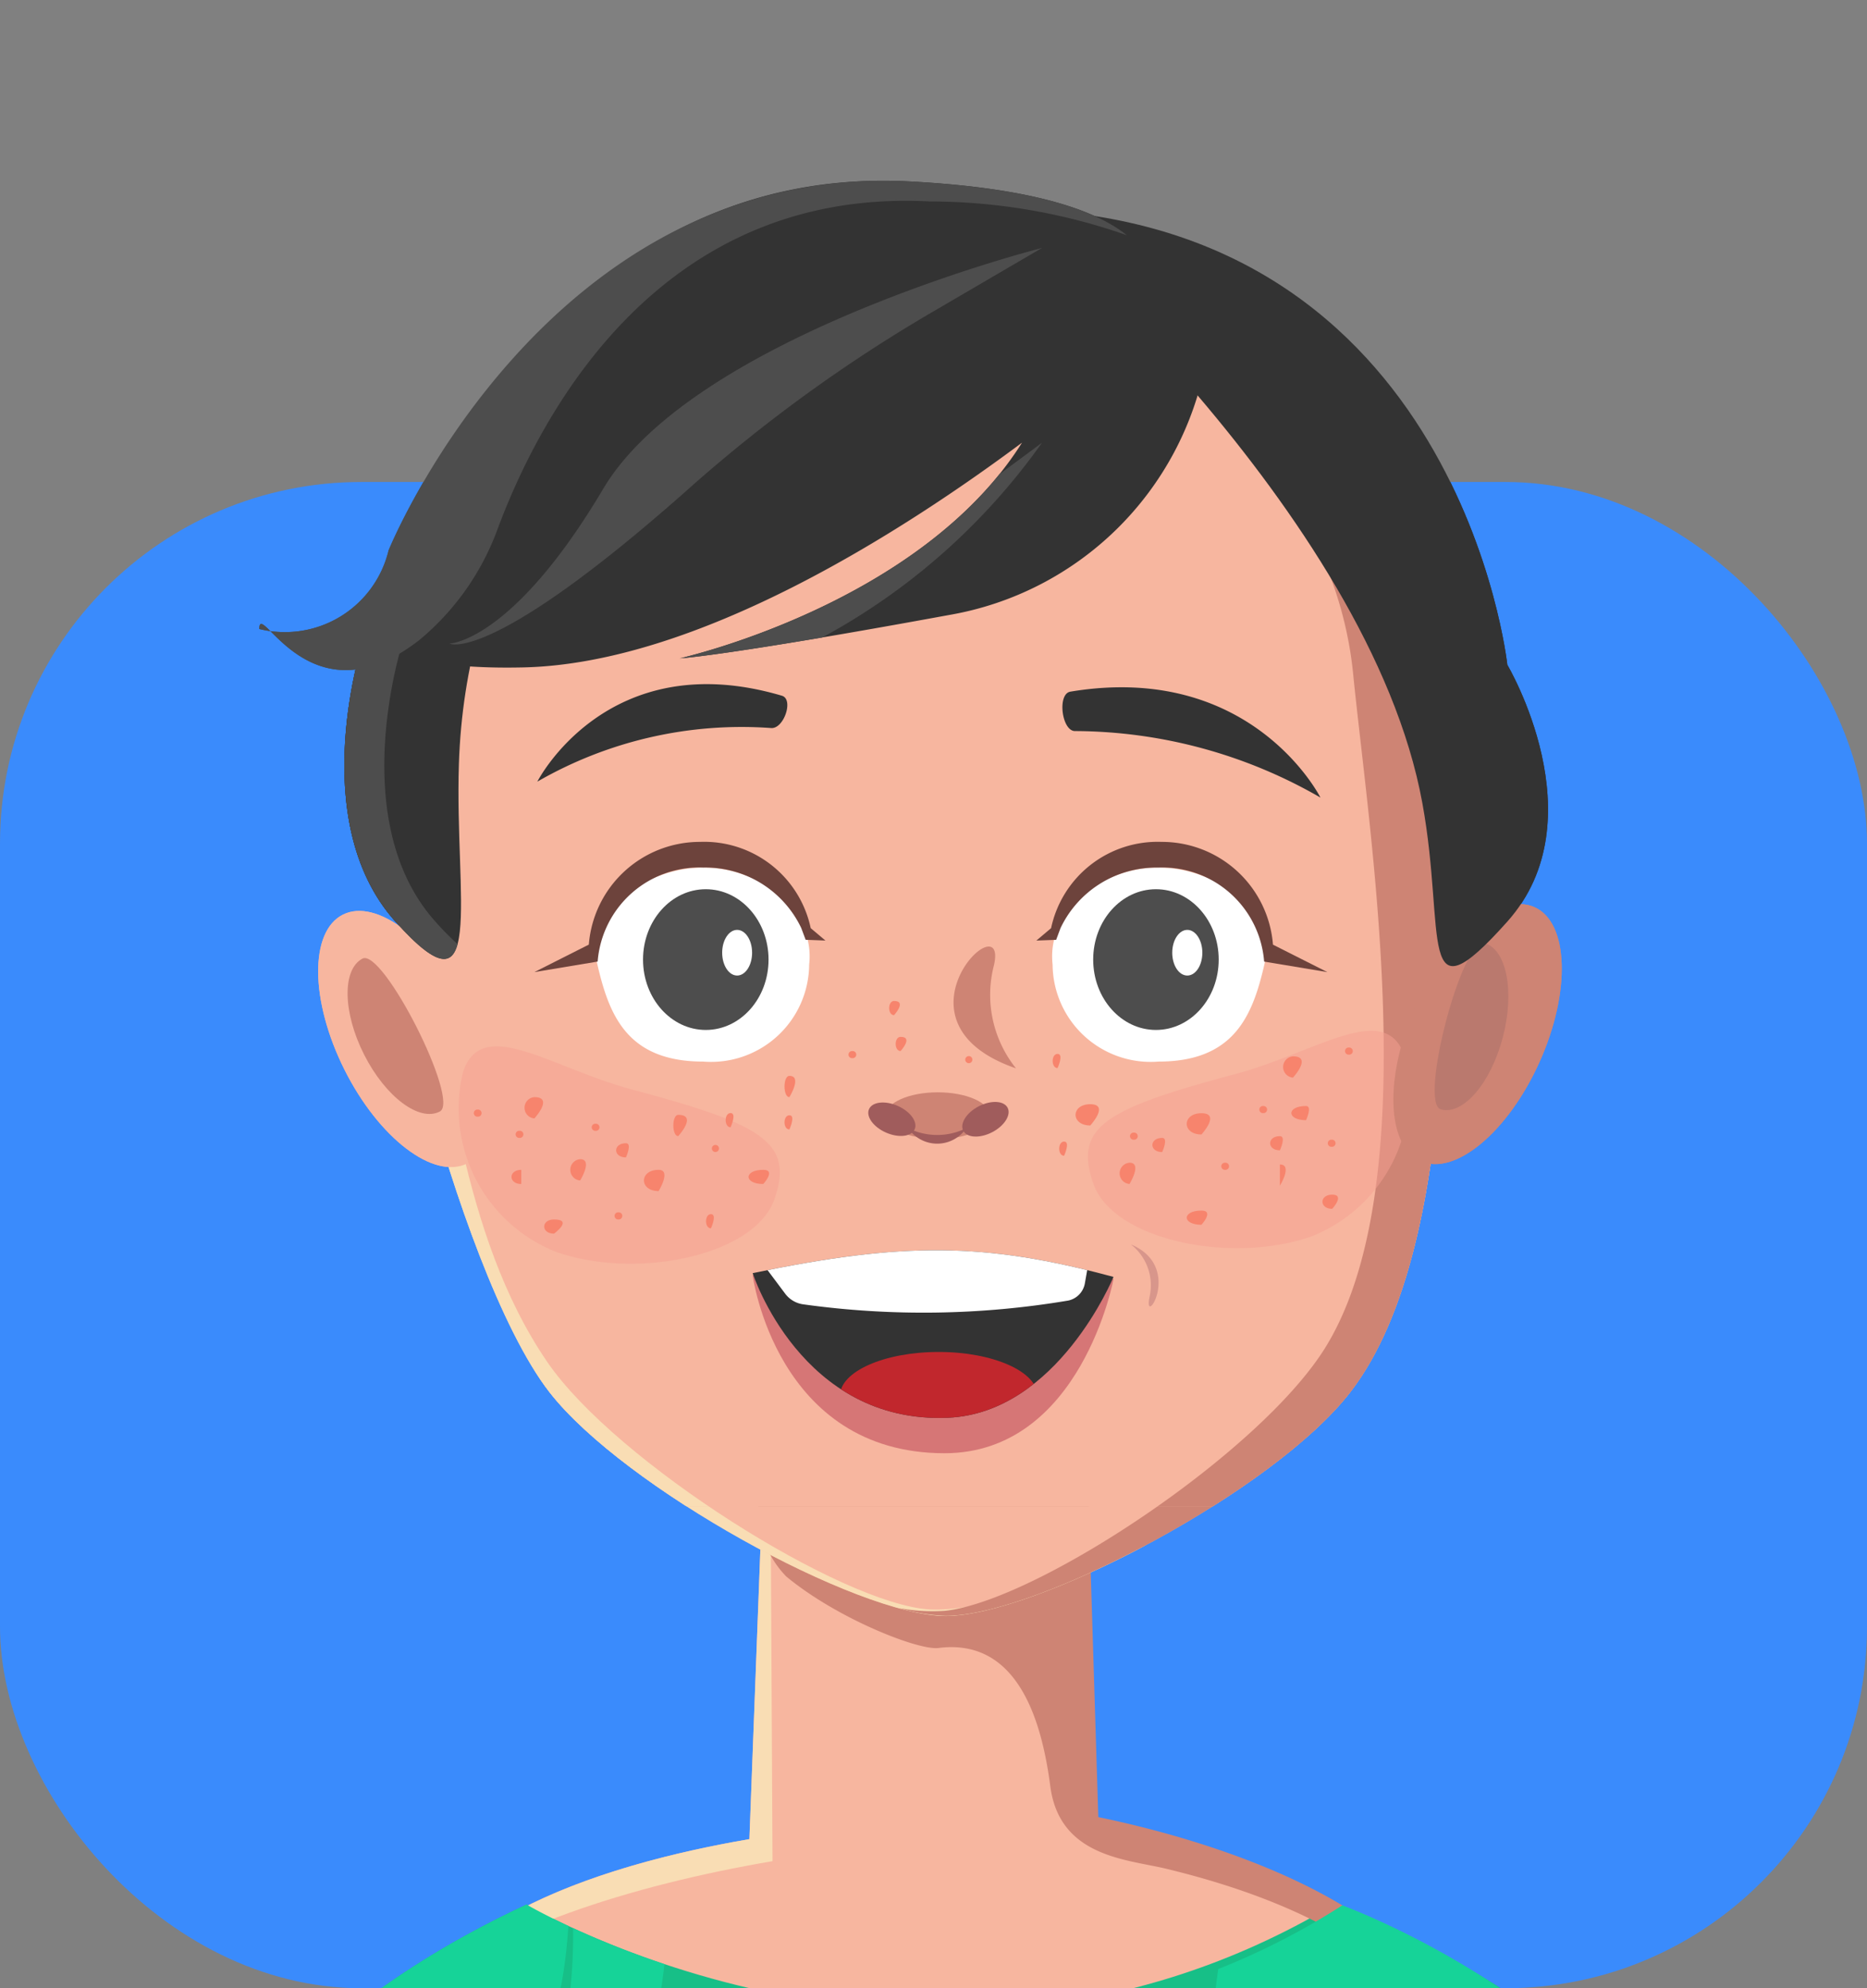 <svg xmlns="http://www.w3.org/2000/svg" width="62" height="66" viewBox="0 0 62 66">
    <rect x="0" y="0" width="62" height="66" fill="#808080" stroke="none"/>
    <defs>
        <clipPath id="clip-path">
            <rect id="Rectangle_25" width="62" height="50" class="cls-1" data-name="Rectangle 25" rx="12" transform="translate(795 839)"/>
        </clipPath>
        <clipPath id="clip-path-2">
            <path id="Path_559" fill="none" d="M1567.381 1212.217s1.607 5.006 6.482 4.8c3.643-.154 5.5-4.675 5.5-4.675-4.292-1.159-7-1.159-11.982-.125z" data-name="Path 559" transform="translate(-1567.381 -1211.457)"/>
        </clipPath>
        <clipPath id="clip-path-3">
            <rect id="Rectangle_27" width="62" height="50" class="cls-1" data-name="Rectangle 27" rx="12" transform="translate(976 818)"/>
        </clipPath>
        <style>
            .cls-1{fill:#96ccf2}.cls-5{fill:#f7b69f}.cls-6{fill:#17bf87}.cls-7{fill:#f9ddb4}.cls-8{fill:#ce8474}.cls-9{fill:#16d398}.cls-10{fill:#d67676}.cls-11{clip-path:url(#clip-path-2)}.cls-12{fill:#333}.cls-13{fill:#c1272d}.cls-14{fill:#fff}.cls-15{fill:#a05c5c}.cls-16{fill:#f7a192;opacity:.5}.cls-17{fill:#4d4d4d}.cls-18{fill:#6d433c}.cls-19{fill:#ba796e}.cls-20{fill:#f7846d}.cls-21{fill:#d8968b}
        </style>
    </defs>
    <g id="Group_388" data-name="Group 388" transform="translate(-795 -823)">
        <rect id="Rectangle_26" width="62" height="50" fill="#3a8bfc" data-name="Rectangle 26" rx="12" transform="translate(795 839)"/>
        <g id="Mask_Group_4" clip-path="url(#clip-path)" data-name="Mask Group 4">
            <g id="Group_386" data-name="Group 386" transform="translate(-675.314 -218.978)">
                <g id="Group_383" data-name="Group 383" transform="translate(1475.314 1050.049)">
                    <path id="Path_545" d="M1537.417 1262.754l-.393-9.933h-10.233l-.4 10.565c-6.4 1.09-11.238 3.456-11.238 6.78 0 4.267 7.793 7.759 17.063 7.759s17.342-3.408 17.342-7.675c.005-3.431-5.415-6.489-12.141-7.496z" class="cls-5" data-name="Path 545" transform="translate(-1506.505 -1210.406)"/>
                    <path id="Path_546" d="M1487.8 1311.467s13.412 7.954 26.766.027c0 0 12.521 4.219 12.521 12.9l-51.774.039s1.317-7.773 12.487-12.966z" class="cls-6" data-name="Path 546" transform="translate(-1475.314 -1256.316)"/>
                    <path id="Path_547" d="M1528.778 1264.117l-.056-10.59-.311-.706-.4 10.565c-5.258.9-9.457 2.655-10.789 5.1 2.148-2.066 6.839-3.565 11.556-4.369z" class="cls-7" data-name="Path 547" transform="translate(-1508.124 -1210.406)"/>
                    <path id="Path_548" d="M1579.4 1252.31l-.393-12.7s-.7.257-1.633.524h-9.3l.047 2.2a3.288 3.288 0 0 0 .915 1.987c1.7 1.411 4.4 2.46 5.054 2.375 2.7-.347 3.449 2.555 3.716 4.591.308 2.351 2.548 2.423 3.848 2.737 8.752 2.113 9.334 6.171 9.334 5.89-.002-3.994-6.488-6.552-11.588-7.604z" class="cls-8" data-name="Path 548" transform="translate(-1547.927 -1200.061)"/>
                    <path id="Path_549" d="M1532.406 1057.516c-7.657 0-17.153 7.04-17.153 15.954 0 5.508 1.346 18.041 4.575 22.186 2.462 3.16 10.231 7.427 13.158 7.427 3.019 0 10.9-4.146 13.432-7.427 3.89-5.042 3.141-16.785 3.141-22.186 0-8.914-9.496-15.954-17.153-15.954z" class="cls-5" data-name="Path 549" transform="translate(-1506.579 -1057.516)"/>
                    <path id="Path_550" d="M1531.323 1188.6c-2.921-.175-10.421-4.9-12.689-8.2-2.976-4.331-3.168-10.208-4.082-12.295-2.21-5.044.917 9.141 4.146 13.286 2.462 3.16 10.231 7.427 13.158 7.427 1.468 0 4.085-.981 6.678-2.366-2.802 1.324-5.672 2.237-7.211 2.148z" class="cls-7" data-name="Path 550" transform="translate(-1505.45 -1143.245)"/>
                    <path id="Path_551" d="M1604.935 1073.47c0-8.914-9.5-15.954-17.153-15.954a13.581 13.581 0 0 0-1.79.122c7.111.689 15.12 6.34 15.9 14.179.532 5.374 2.435 16.987-.94 22.387-2.2 3.514-9.631 8.416-12.635 8.714a6.031 6.031 0 0 1-1.5-.091 6.162 6.162 0 0 0 1.552.256c3.019 0 10.9-4.146 13.432-7.427 3.884-5.041 3.134-16.785 3.134-22.186z" class="cls-8" data-name="Path 551" transform="translate(-1561.956 -1057.516)"/>
                    <g id="Group_332" data-name="Group 332" transform="translate(1.071 55.152)">
                        <path id="Path_552" d="M1515.767 1325.19c5.746.032 7.758-4.317 8.281-8.922a30.146 30.146 0 0 1-3.035-1.195c.103 8.273-5.246 10.117-5.246 10.117z" class="cls-9" data-name="Path 552" transform="translate(-1508.053 -1314.29)"/>
                        <path id="Path_553" d="M1482.733 1322.522s3.968 0 8.675-5.338c1.157-1.312 1.5-2.95 1.643-5.006-.893-.418-1.389-.711-1.389-.711-6.874 3.2-10.016 7.367-11.416 10.1a3.376 3.376 0 0 0 2.487.955z" class="cls-9" data-name="Path 553" transform="translate(-1480.246 -1311.467)"/>
                    </g>
                    <path id="Path_554" d="M1641.879 1311.591a23.825 23.825 0 0 1-4.12 2.114c-.816 5.69.309 10.9 7.754 9.7 0 0-.073-.1-.2-.3a9.192 9.192 0 0 0 2.589.824 24.327 24.327 0 0 0 6-.578c-1.433-7.908-12.023-11.76-12.023-11.76z" class="cls-9" data-name="Path 554" transform="translate(-1602.303 -1256.413)"/>
                    <path id="Path_555" d="M1567.381 1212.548s.774 5.91 6.37 5.912c4.54 0 5.616-5.789 5.616-5.789-4.296-1.145-7.004-1.145-11.986-.123z" class="cls-10" data-name="Path 555" transform="translate(-1547.387 -1178.29)"/>
                    <g id="Group_334" data-name="Group 334" transform="translate(19.995 33.432)">
                        <g id="Group_333" class="cls-11" data-name="Group 333">
                            <path id="Path_556" d="M1567.381 1212.217s1.607 5.006 6.482 4.8c3.643-.154 5.5-4.675 5.5-4.675-4.292-1.159-7-1.159-11.982-.125z" class="cls-12" data-name="Path 556" transform="translate(-1567.381 -1211.457)"/>
                            <path id="Path_557" d="M1587.29 1228.458c0-.8-1.468-1.456-3.279-1.456s-3.279.652-3.279 1.456 1.468 1.456 3.279 1.456 3.279-.652 3.279-1.456z" class="cls-13" data-name="Path 557" transform="translate(-1577.833 -1223.626)"/>
                            <path id="Path_558" d="M1567.381 1210.725l1.079 1.441a.9.9 0 0 0 .6.354 28.973 28.973 0 0 0 8.8-.125.708.708 0 0 0 .553-.574l.194-1.1s-9.794-.453-11.226.004z" class="cls-14" data-name="Path 558" transform="translate(-1567.381 -1210.725)"/>
                        </g>
                    </g>
                    <g id="Group_335" data-name="Group 335" transform="translate(12.844 14.64)">
                        <path id="Path_560" d="M1534.457 1128.165a13.588 13.588 0 0 1 7.766-1.779c.419.032.758-.954.355-1.073-5.801-1.713-8.121 2.852-8.121 2.852z" class="cls-12" data-name="Path 560" transform="translate(-1534.457 -1124.929)"/>
                    </g>
                    <g id="Group_336" data-name="Group 336" transform="translate(30.281 14.745)">
                        <path id="Path_561" d="M1615.177 1126.862a16.411 16.411 0 0 1 8.137 2.208s-2.27-4.519-8.305-3.516c-.447.075-.284 1.335.168 1.308z" class="cls-12" data-name="Path 561" transform="translate(-1614.745 -1125.41)"/>
                    </g>
                    <g id="Group_337" data-name="Group 337" transform="translate(24.406 28.185)">
                        <path id="Path_562" d="M1589.432 1187.3c-.958 0-1.735.346-1.735.774s.777.774 1.735.774 1.736-.347 1.736-.774-.778-.774-1.736-.774z" class="cls-8" data-name="Path 562" transform="translate(-1587.696 -1187.296)"/>
                    </g>
                    <g id="Group_338" data-name="Group 338" transform="translate(23.833 28.527)">
                        <path id="Path_563" d="M1586.033 1188.985c-.418-.185-.846-.137-.954.107s.143.593.562.778.846.137.954-.108-.144-.592-.562-.777z" class="cls-15" data-name="Path 563" transform="translate(-1585.053 -1188.872)"/>
                    </g>
                    <g id="Group_339" data-name="Group 339" transform="translate(26.955 28.509)">
                        <path id="Path_564" d="M1599.977 1188.93c-.407.21-.637.573-.515.811s.552.26.959.05.637-.573.515-.811-.552-.26-.959-.05z" class="cls-15" data-name="Path 564" transform="translate(-1599.429 -1188.786)"/>
                    </g>
                    <g id="Group_340" data-name="Group 340" transform="translate(25.155 29.376)">
                        <path id="Path_565" d="M1591.141 1192.782a1.165 1.165 0 0 0 1.937 0 2.16 2.16 0 0 1-1.937 0z" class="cls-15" data-name="Path 565" transform="translate(-1591.141 -1192.782)"/>
                    </g>
                    <g id="Group_341" data-name="Group 341" transform="translate(26.666 23.351)">
                        <path id="Path_566" d="M1599.445 1165.654c.479-2.143-3.737 1.886.731 3.429a3.9 3.9 0 0 1-.731-3.429z" class="cls-8" data-name="Path 566" transform="translate(-1598.102 -1165.04)"/>
                    </g>
                    <path id="Path_567" d="M1629.162 1178.75a5.116 5.116 0 0 1-3.116 6c-2.686.924-6.578.1-7.221-1.766s.363-2.469 4.682-3.622c2.743-.728 5.012-2.479 5.655-.612z" class="cls-16" data-name="Path 567" transform="translate(-1587.519 -1151.769)"/>
                    <path id="Path_568" d="M1546.968 1152.964c-1.942 0-3.917 1.488-3.516 3.22.393 1.7 1 3.22 3.516 3.22a3.257 3.257 0 0 0 3.516-3.22c.201-1.767-1.574-3.22-3.516-3.22z" class="cls-14" data-name="Path 568" transform="translate(-1528.613 -1132.235)"/>
                    <ellipse id="Ellipse_21" cx="2.084" cy="2.336" class="cls-17" data-name="Ellipse 21" rx="2.084" ry="2.336" transform="translate(16.354 21.447)"/>
                    <ellipse id="Ellipse_22" cx=".497" cy=".758" class="cls-14" data-name="Ellipse 22" rx=".497" ry=".758" transform="translate(18.982 22.797)"/>
                    <path id="Path_569" d="M1539.511 1149.039a3.7 3.7 0 0 0-3.694 3.41l-1.807.912 2.1-.349a3.386 3.386 0 0 1 3.511-3.121 3.522 3.522 0 0 1 3.25 2.007l.146.391.657.025-.489-.412a3.615 3.615 0 0 0-3.674-2.863z" class="cls-18" data-name="Path 569" transform="translate(-1521.263 -1129.163)"/>
                    <path id="Path_570" d="M1616.7 1152.964c-1.942 0-3.717 1.453-3.516 3.22a3.257 3.257 0 0 0 3.516 3.22c2.513 0 3.124-1.521 3.516-3.22.399-1.732-1.576-3.22-3.516-3.22z" class="cls-14" data-name="Path 570" transform="translate(-1583.229 -1132.235)"/>
                    <ellipse id="Ellipse_23" cx="2.084" cy="2.336" class="cls-17" data-name="Ellipse 23" rx="2.084" ry="2.336" transform="translate(31.303 21.447)"/>
                    <path id="Path_571" d="M1632.053 1162.487c-.274 0-.5.339-.5.758s.222.758.5.758.5-.339.5-.758-.225-.758-.5-.758z" class="cls-14" data-name="Path 571" transform="translate(-1597.625 -1139.69)"/>
                    <path id="Path_572" d="M1614.925 1149.039a3.615 3.615 0 0 0-3.671 2.864l-.489.412.657-.025.146-.391a3.523 3.523 0 0 1 3.251-2.007 3.386 3.386 0 0 1 3.51 3.121l2.1.349-1.807-.912a3.7 3.7 0 0 0-3.697-3.411z" class="cls-18" data-name="Path 572" transform="translate(-1581.349 -1129.163)"/>
                    <ellipse id="Ellipse_24" cx="2.257" cy="4.617" class="cls-5" data-name="Ellipse 24" rx="2.257" ry="4.617" transform="rotate(-26.573 51.52 2.397)"/>
                    <path id="Path_573" d="M1505.934 1166.814c-.679.359-.654 1.786.056 3.188s1.837 2.246 2.516 1.886-1.893-5.433-2.572-5.074z" class="cls-8" data-name="Path 573" transform="translate(-1498.898 -1143.063)"/>
                    <g id="Group_342" data-name="Group 342" transform="translate(40.117 21.119)">
                        <ellipse id="Ellipse_25" cx="4.62" cy="2.256" class="cls-8" data-name="Ellipse 25" rx="4.62" ry="2.256" transform="rotate(-65.811 6.513 4.215)"/>
                    </g>
                    <path id="Path_574" d="M1522.465 1181.129a5.117 5.117 0 0 0 3.116 6c2.686.924 6.578.1 7.221-1.766s-.363-2.47-4.682-3.622c-2.744-.728-5.012-2.479-5.655-.612z" class="cls-16" data-name="Path 574" transform="translate(-1512.083 -1153.631)"/>
                    <g id="Group_343" data-name="Group 343" transform="translate(42.642 23.234)">
                        <path id="Path_575" d="M1673.315 1164.5c.739.2 1.014 1.6.615 3.125s-1.322 2.6-2.06 2.394.707-5.719 1.445-5.519z" class="cls-19" data-name="Path 575" transform="translate(-1671.665 -1164.498)"/>
                    </g>
                    <g id="Group_382" data-name="Group 382" transform="translate(10.741 25.157)">
                        <g id="Group_344" data-name="Group 344" transform="translate(3.916 4.075)">
                            <path id="Path_576" d="M1542.924 1192.35a.118.118 0 1 0 0-.235.118.118 0 1 0 0 .235z" class="cls-20" data-name="Path 576" transform="translate(-1542.802 -1192.115)"/>
                        </g>
                        <g id="Group_345" data-name="Group 345" transform="translate(7.895 4.781)">
                            <path id="Path_577" d="M1561.247 1195.6a.118.118 0 1 0 0-.236.118.118 0 1 0 0 .236z" class="cls-20" data-name="Path 577" transform="translate(-1561.125 -1195.367)"/>
                        </g>
                        <g id="Group_346" data-name="Group 346" transform="translate(4.674 7.017)">
                            <path id="Path_578" d="M1546.414 1205.9a.118.118 0 1 0 0-.235.118.118 0 1 0 0 .235z" class="cls-20" data-name="Path 578" transform="translate(-1546.292 -1205.665)"/>
                        </g>
                        <g id="Group_347" data-name="Group 347" transform="translate(12.443 1.662)">
                            <path id="Path_579" d="M1582.187 1181.24a.118.118 0 1 0 0-.235.118.118 0 1 0 0 .235z" class="cls-20" data-name="Path 579" transform="translate(-1582.065 -1181.004)"/>
                        </g>
                        <g id="Group_348" data-name="Group 348" transform="translate(21.791 4.369)">
                            <path id="Path_580" d="M1625.231 1193.706a.118.118 0 1 0 0-.235.118.118 0 1 0 0 .235z" class="cls-20" data-name="Path 580" transform="translate(-1625.109 -1193.47)"/>
                        </g>
                        <g id="Group_349" data-name="Group 349" transform="translate(26.086 3.486)">
                            <path id="Path_581" d="M1645.008 1189.641a.118.118 0 1 0 0-.235.118.118 0 1 0 0 .235z" class="cls-20" data-name="Path 581" transform="translate(-1644.886 -1189.405)"/>
                        </g>
                        <g id="Group_350" data-name="Group 350" transform="translate(24.823 5.369)">
                            <path id="Path_582" d="M1639.191 1198.313a.118.118 0 1 0 0-.235.118.118 0 1 0 0 .235z" class="cls-20" data-name="Path 582" transform="translate(-1639.069 -1198.077)"/>
                        </g>
                        <g id="Group_351" data-name="Group 351" transform="translate(28.36 4.604)">
                            <path id="Path_583" d="M1655.478 1194.79a.118.118 0 1 0 0-.235.118.118 0 1 0 0 .235z" class="cls-20" data-name="Path 583" transform="translate(-1655.356 -1194.554)"/>
                        </g>
                        <g id="Group_352" data-name="Group 352" transform="translate(1.389 4.31)">
                            <path id="Path_584" d="M1531.29 1193.434a.118.118 0 1 0 0-.235.118.118 0 1 0 0 .235z" class="cls-20" data-name="Path 584" transform="translate(-1531.168 -1193.199)"/>
                        </g>
                        <g id="Group_353" data-name="Group 353" transform="translate(0 3.604)">
                            <path id="Path_585" d="M1524.892 1190.183a.118.118 0 1 0 0-.235.118.118 0 1 0 0 .235z" class="cls-20" data-name="Path 585" transform="translate(-1524.77 -1189.947)"/>
                        </g>
                        <g id="Group_354" data-name="Group 354" transform="translate(28.928 1.544)">
                            <path id="Path_586" d="M1658.1 1180.7a.118.118 0 1 0 0-.235.118.118 0 1 0 0 .235z" class="cls-20" data-name="Path 586" transform="translate(-1657.974 -1180.463)"/>
                        </g>
                        <g id="Group_355" data-name="Group 355" transform="translate(16.31 1.829)">
                            <path id="Path_587" d="M1599.991 1182.011a.118.118 0 1 0 0-.236.118.118 0 1 0 0 .236z" class="cls-20" data-name="Path 587" transform="translate(-1599.869 -1181.775)"/>
                        </g>
                        <g id="Group_356" data-name="Group 356" transform="translate(3.199 5.252)">
                            <path id="Path_588" d="M1539.826 1198.241s.434-.706 0-.706a.354.354 0 0 0 0 .706z" class="cls-20" data-name="Path 588" transform="translate(-1539.5 -1197.535)"/>
                        </g>
                        <g id="Group_357" data-name="Group 357" transform="translate(6.619 3.78)">
                            <path id="Path_589" d="M1555.413 1191.466s.651-.706 0-.706c-.217 0-.217.706 0 .706z" class="cls-20" data-name="Path 589" transform="translate(-1555.25 -1190.76)"/>
                        </g>
                        <g id="Group_358" data-name="Group 358" transform="translate(1.679 3.192)">
                            <path id="Path_590" d="M1532.826 1188.756s.651-.706 0-.706a.354.354 0 0 0 0 .706z" class="cls-20" data-name="Path 590" transform="translate(-1532.5 -1188.05)"/>
                        </g>
                        <g id="Group_359" data-name="Group 359" transform="translate(19.976 3.427)">
                            <path id="Path_591" d="M1617.239 1189.84s.651-.706 0-.706-.651.706 0 .706z" class="cls-20" data-name="Path 591" transform="translate(-1616.75 -1189.134)"/>
                        </g>
                        <g id="Group_360" data-name="Group 360" transform="translate(23.668 3.721)">
                            <path id="Path_592" d="M1634.239 1191.2s.652-.706 0-.706-.651.706 0 .706z" class="cls-20" data-name="Path 592" transform="translate(-1633.75 -1190.489)"/>
                        </g>
                        <g id="Group_361" data-name="Group 361" transform="translate(21.442 5.369)">
                            <path id="Path_593" d="M1623.826 1198.783s.434-.706 0-.706a.354.354 0 0 0 0 .706z" class="cls-20" data-name="Path 593" transform="translate(-1623.5 -1198.077)"/>
                        </g>
                        <g id="Group_362" data-name="Group 362" transform="translate(26.871 1.838)">
                            <path id="Path_594" d="M1648.826 1182.524s.652-.706 0-.706a.354.354 0 0 0 0 .706z" class="cls-20" data-name="Path 594" transform="translate(-1648.5 -1181.818)"/>
                        </g>
                        <g id="Group_363" data-name="Group 363" transform="translate(26.762 5.428)">
                            <path id="Path_595" d="M1648 1199.054s.434-.706 0-.706v.706z" class="cls-20" data-name="Path 595" transform="translate(-1648 -1198.348)"/>
                        </g>
                        <g id="Group_364" data-name="Group 364" transform="translate(10.311 2.486)">
                            <path id="Path_596" d="M1572.413 1185.505s.435-.706 0-.706c-.217 0-.217.706 0 .706z" class="cls-20" data-name="Path 596" transform="translate(-1572.25 -1184.799)"/>
                        </g>
                        <g id="Group_365" data-name="Group 365" transform="translate(5.642 5.605)">
                            <path id="Path_597" d="M1551.239 1199.867s.434-.706 0-.706c-.651 0-.651.706 0 .706z" class="cls-20" data-name="Path 597" transform="translate(-1550.75 -1199.161)"/>
                        </g>
                        <g id="Group_366" data-name="Group 366" transform="translate(10.311 3.794)">
                            <path id="Path_598" d="M1572.413 1191.294s.217-.471 0-.471-.217.471 0 .471z" class="cls-20" data-name="Path 598" transform="translate(-1572.25 -1190.823)"/>
                        </g>
                        <g id="Group_367" data-name="Group 367" transform="translate(14.003 1.191)">
                            <path id="Path_599" d="M1589.413 1179.308s.434-.471 0-.471c-.217 0-.217.471 0 .471z" class="cls-20" data-name="Path 599" transform="translate(-1589.25 -1178.837)"/>
                        </g>
                        <g id="Group_368" data-name="Group 368" transform="translate(8.357 3.721)">
                            <path id="Path_600" d="M1563.413 1190.96s.217-.471 0-.471-.217.471 0 .471z" class="cls-20" data-name="Path 600" transform="translate(-1563.25 -1190.489)"/>
                        </g>
                        <g id="Group_369" data-name="Group 369" transform="translate(9.117 5.605)">
                            <path id="Path_601" d="M1567.239 1199.632s.434-.471 0-.471c-.651 0-.651.471 0 .471z" class="cls-20" data-name="Path 601" transform="translate(-1566.75 -1199.161)"/>
                        </g>
                        <g id="Group_370" data-name="Group 370" transform="translate(4.719 4.722)">
                            <path id="Path_602" d="M1546.826 1195.567s.217-.471 0-.471c-.434 0-.434.471 0 .471z" class="cls-20" data-name="Path 602" transform="translate(-1546.5 -1195.096)"/>
                        </g>
                        <g id="Group_371" data-name="Group 371" transform="translate(1.244 5.605)">
                            <path id="Path_603" d="M1530.826 1199.632v-.471c-.434 0-.434.471 0 .471z" class="cls-20" data-name="Path 603" transform="translate(-1530.5 -1199.161)"/>
                        </g>
                        <g id="Group_372" data-name="Group 372" transform="translate(19.433 4.663)">
                            <path id="Path_604" d="M1614.413 1195.3s.217-.471 0-.471-.217.471 0 .471z" class="cls-20" data-name="Path 604" transform="translate(-1614.25 -1194.825)"/>
                        </g>
                        <g id="Group_373" data-name="Group 373" transform="translate(7.705 7.076)">
                            <path id="Path_605" d="M1560.413 1206.407s.217-.471 0-.471-.217.471 0 .471z" class="cls-20" data-name="Path 605" transform="translate(-1560.25 -1205.936)"/>
                        </g>
                        <g id="Group_374" data-name="Group 374" transform="translate(13.786)">
                            <path id="Path_606" d="M1588.413 1173.824s.434-.471 0-.471c-.217 0-.217.471 0 .471z" class="cls-20" data-name="Path 606" transform="translate(-1588.25 -1173.353)"/>
                        </g>
                        <g id="Group_375" data-name="Group 375" transform="translate(19.216 1.757)">
                            <path id="Path_607" d="M1613.413 1181.914s.217-.471 0-.471-.217.471 0 .471z" class="cls-20" data-name="Path 607" transform="translate(-1613.25 -1181.443)"/>
                        </g>
                        <g id="Group_376" data-name="Group 376" transform="translate(26.437 4.487)">
                            <path id="Path_608" d="M1646.826 1194.483s.217-.471 0-.471c-.434 0-.434.471 0 .471z" class="cls-20" data-name="Path 608" transform="translate(-1646.5 -1194.012)"/>
                        </g>
                        <g id="Group_377" data-name="Group 377" transform="translate(27.142 3.486)">
                            <path id="Path_609" d="M1650.239 1189.876s.217-.471 0-.471c-.651 0-.651.471 0 .471z" class="cls-20" data-name="Path 609" transform="translate(-1649.75 -1189.405)"/>
                        </g>
                        <g id="Group_378" data-name="Group 378" transform="translate(23.668 6.958)">
                            <path id="Path_610" d="M1634.239 1205.865s.434-.471 0-.471c-.651 0-.651.471 0 .471z" class="cls-20" data-name="Path 610" transform="translate(-1633.75 -1205.394)"/>
                        </g>
                        <g id="Group_379" data-name="Group 379" transform="translate(22.527 4.545)">
                            <path id="Path_611" d="M1628.826 1194.754s.217-.471 0-.471c-.434 0-.434.471 0 .471z" class="cls-20" data-name="Path 611" transform="translate(-1628.5 -1194.283)"/>
                        </g>
                        <g id="Group_380" data-name="Group 380" transform="translate(28.174 6.429)">
                            <path id="Path_612" d="M1654.826 1203.426s.434-.471 0-.471-.434.471 0 .471z" class="cls-20" data-name="Path 612" transform="translate(-1654.5 -1202.955)"/>
                        </g>
                        <g id="Group_381" data-name="Group 381" transform="translate(2.33 7.253)">
                            <path id="Path_613" d="M1535.826 1207.22s.652-.471 0-.471c-.434 0-.434.471 0 .471z" class="cls-20" data-name="Path 613" transform="translate(-1535.5 -1206.749)"/>
                        </g>
                    </g>
                    <path id="Path_614" d="M1625.2 1210.564a1.724 1.724 0 0 1 .622 1.732c-.241 1.129 1.159-.986-.622-1.732z" class="cls-21" data-name="Path 614" transform="translate(-1592.645 -1177.326)"/>
                </g>
                <g id="Group_385" data-name="Group 385" transform="translate(1478.924 1047.978)">
                    <path id="Path_615" d="M1607.5 1052.3s11.76 10.04 13.526 19.717c.8 4.377-.218 7.338 2.822 3.934s0-8.524 0-8.524-1.582-14.79-16.348-15.127z" class="cls-12" data-name="Path 615" transform="translate(-1582.402 -1051.358)"/>
                    <path id="Path_616" d="M1522.135 1049.532s-12.965 5.863-13.386 19.03c-.142 4.448.928 8.625-2.112 5.221s-1.054-9.366-1.054-9.366 4.325-14.885 16.552-14.885z" class="cls-12" data-name="Path 616" transform="translate(-1502.12 -1049.195)"/>
                    <path id="Path_617" d="M1507.964 1073.783c-3.041-3.4-1.054-9.366-1.054-9.366s3.972-13.638 15.043-14.8c.115-.056.183-.087.183-.087-12.227 0-16.553 14.885-16.553 14.885s-1.986 5.962 1.054 9.366c1.314 1.471 1.86 1.525 2.068.754a9.375 9.375 0 0 1-.741-.752z" class="cls-17" data-name="Path 617" transform="translate(-1502.12 -1049.195)"/>
                    <path id="Path_618" d="M1534.579 1052.668c.642-1.591.389-4.229-7.961-4.667-12.091-.634-16.464 11.916-16.464 11.916s-5.163 4.408 3.631 4.216c5.75-.126 12.547-4.469 16.564-7.461-3.391 5.385-11.373 7.161-11.373 7.161s1.516-.077 8.968-1.443a10.475 10.475 0 0 0 8.5-8.362 3.191 3.191 0 0 0-1.865-1.36z" class="cls-12" data-name="Path 618" transform="translate(-1505.019 -1047.978)"/>
                    <g id="Group_384" data-name="Group 384" transform="translate(0 .001)">
                        <path id="Path_619" d="M1568.611 1088.013c-.438.327-.915.68-1.415 1.046-3.3 4.089-9.194 5.756-10.4 6.062l-.119.046c.318-.028 1.494-.156 4.628-.685a21.427 21.427 0 0 0 7.306-6.469z" class="cls-17" data-name="Path 619" transform="translate(-1542.617 -1079.319)"/>
                        <path id="Path_620" d="M1497.245 1063.232a8.616 8.616 0 0 0 2.617-3.721c1.476-3.933 5.444-11.31 14.338-10.844a19.854 19.854 0 0 1 6.549 1.122c-1.077-.862-3.215-1.576-7.212-1.785-12.091-.634-17.306 12.248-17.306 12.248a3.541 3.541 0 0 1-4.293 2.608c-.001-1.037 1.662 3.206 5.307.372z" class="cls-17" data-name="Path 620" transform="translate(-1491.937 -1047.981)"/>
                    </g>
                    <path id="Path_621" d="M1540.72 1058.25s-11.557 2.918-14.574 8-5.1 5.133-5.1 5.133 1.341.731 8.009-5.2a50.417 50.417 0 0 1 8-5.792z" class="cls-17" data-name="Path 621" transform="translate(-1514.727 -1056.019)"/>
                </g>
            </g>
        </g>
        <g id="Mask_Group_5" clip-path="url(#clip-path-3)" data-name="Mask Group 5" transform="translate(-181 5)">
            <g id="Group_387" data-name="Group 387" transform="translate(-494.314 -223.978)">
                <g id="Group_383-2" data-name="Group 383" transform="translate(1475.314 1050.049)">
                    <path id="Path_545-2" d="M1537.417 1262.754l-.393-9.933h-10.233l-.4 10.565c-6.4 1.09-11.238 3.456-11.238 6.78 0 4.267 7.793 7.759 17.063 7.759s17.342-3.408 17.342-7.675c.005-3.431-5.415-6.489-12.141-7.496z" class="cls-5" data-name="Path 545" transform="translate(-1506.505 -1210.406)"/>
                    <path id="Path_546-2" d="M1487.8 1311.467s13.412 7.954 26.766.027c0 0 12.521 4.219 12.521 12.9l-51.774.039s1.317-7.773 12.487-12.966z" class="cls-6" data-name="Path 546" transform="translate(-1475.314 -1256.316)"/>
                    <path id="Path_547-2" d="M1528.778 1264.117l-.056-10.59-.311-.706-.4 10.565c-5.258.9-9.457 2.655-10.789 5.1 2.148-2.066 6.839-3.565 11.556-4.369z" class="cls-7" data-name="Path 547" transform="translate(-1508.124 -1210.406)"/>
                    <path id="Path_548-2" d="M1579.4 1252.31l-.393-12.7s-.7.257-1.633.524h-9.3l.047 2.2a3.288 3.288 0 0 0 .915 1.987c1.7 1.411 4.4 2.46 5.054 2.375 2.7-.347 3.449 2.555 3.716 4.591.308 2.351 2.548 2.423 3.848 2.737 8.752 2.113 9.334 6.171 9.334 5.89-.002-3.994-6.488-6.552-11.588-7.604z" class="cls-8" data-name="Path 548" transform="translate(-1547.927 -1200.061)"/>
                    <path id="Path_549-2" d="M1532.406 1057.516c-7.657 0-17.153 7.04-17.153 15.954 0 5.508 1.346 18.041 4.575 22.186 2.462 3.16 10.231 7.427 13.158 7.427 3.019 0 10.9-4.146 13.432-7.427 3.89-5.042 3.141-16.785 3.141-22.186 0-8.914-9.496-15.954-17.153-15.954z" class="cls-5" data-name="Path 549" transform="translate(-1506.579 -1057.516)"/>
                    <path id="Path_550-2" d="M1531.323 1188.6c-2.921-.175-10.421-4.9-12.689-8.2-2.976-4.331-3.168-10.208-4.082-12.295-2.21-5.044.917 9.141 4.146 13.286 2.462 3.16 10.231 7.427 13.158 7.427 1.468 0 4.085-.981 6.678-2.366-2.802 1.324-5.672 2.237-7.211 2.148z" class="cls-7" data-name="Path 550" transform="translate(-1505.45 -1143.245)"/>
                    <path id="Path_551-2" d="M1604.935 1073.47c0-8.914-9.5-15.954-17.153-15.954a13.581 13.581 0 0 0-1.79.122c7.111.689 15.12 6.34 15.9 14.179.532 5.374 2.435 16.987-.94 22.387-2.2 3.514-9.631 8.416-12.635 8.714a6.031 6.031 0 0 1-1.5-.091 6.162 6.162 0 0 0 1.552.256c3.019 0 10.9-4.146 13.432-7.427 3.884-5.041 3.134-16.785 3.134-22.186z" class="cls-8" data-name="Path 551" transform="translate(-1561.956 -1057.516)"/>
                    <g id="Group_332-2" data-name="Group 332" transform="translate(1.071 55.152)">
                        <path id="Path_552-2" d="M1515.767 1325.19c5.746.032 7.758-4.317 8.281-8.922a30.146 30.146 0 0 1-3.035-1.195c.103 8.273-5.246 10.117-5.246 10.117z" class="cls-9" data-name="Path 552" transform="translate(-1508.053 -1314.29)"/>
                        <path id="Path_553-2" d="M1482.733 1322.522s3.968 0 8.675-5.338c1.157-1.312 1.5-2.95 1.643-5.006-.893-.418-1.389-.711-1.389-.711-6.874 3.2-10.016 7.367-11.416 10.1a3.376 3.376 0 0 0 2.487.955z" class="cls-9" data-name="Path 553" transform="translate(-1480.246 -1311.467)"/>
                    </g>
                    <path id="Path_554-2" d="M1641.879 1311.591a23.825 23.825 0 0 1-4.12 2.114c-.816 5.69.309 10.9 7.754 9.7 0 0-.073-.1-.2-.3a9.192 9.192 0 0 0 2.589.824 24.327 24.327 0 0 0 6-.578c-1.433-7.908-12.023-11.76-12.023-11.76z" class="cls-9" data-name="Path 554" transform="translate(-1602.303 -1256.413)"/>
                    <path id="Path_555-2" d="M1567.381 1212.548s.774 5.91 6.37 5.912c4.54 0 5.616-5.789 5.616-5.789-4.296-1.145-7.004-1.145-11.986-.123z" class="cls-10" data-name="Path 555" transform="translate(-1547.387 -1178.29)"/>
                    <g id="Group_334-2" data-name="Group 334" transform="translate(19.995 33.432)">
                        <g id="Group_333-2" class="cls-11" data-name="Group 333">
                            <path id="Path_556-2" d="M1567.381 1212.217s1.607 5.006 6.482 4.8c3.643-.154 5.5-4.675 5.5-4.675-4.292-1.159-7-1.159-11.982-.125z" class="cls-12" data-name="Path 556" transform="translate(-1567.381 -1211.457)"/>
                            <path id="Path_557-2" d="M1587.29 1228.458c0-.8-1.468-1.456-3.279-1.456s-3.279.652-3.279 1.456 1.468 1.456 3.279 1.456 3.279-.652 3.279-1.456z" class="cls-13" data-name="Path 557" transform="translate(-1577.833 -1223.626)"/>
                            <path id="Path_558-2" d="M1567.381 1210.725l1.079 1.441a.9.9 0 0 0 .6.354 28.973 28.973 0 0 0 8.8-.125.708.708 0 0 0 .553-.574l.194-1.1s-9.794-.453-11.226.004z" class="cls-14" data-name="Path 558" transform="translate(-1567.381 -1210.725)"/>
                        </g>
                    </g>
                    <g id="Group_335-2" data-name="Group 335" transform="translate(12.844 14.64)">
                        <path id="Path_560-2" d="M1534.457 1128.165a13.588 13.588 0 0 1 7.766-1.779c.419.032.758-.954.355-1.073-5.801-1.713-8.121 2.852-8.121 2.852z" class="cls-12" data-name="Path 560" transform="translate(-1534.457 -1124.929)"/>
                    </g>
                    <g id="Group_336-2" data-name="Group 336" transform="translate(30.281 14.745)">
                        <path id="Path_561-2" d="M1615.177 1126.862a16.411 16.411 0 0 1 8.137 2.208s-2.27-4.519-8.305-3.516c-.447.075-.284 1.335.168 1.308z" class="cls-12" data-name="Path 561" transform="translate(-1614.745 -1125.41)"/>
                    </g>
                    <g id="Group_337-2" data-name="Group 337" transform="translate(24.406 28.185)">
                        <path id="Path_562-2" d="M1589.432 1187.3c-.958 0-1.735.346-1.735.774s.777.774 1.735.774 1.736-.347 1.736-.774-.778-.774-1.736-.774z" class="cls-8" data-name="Path 562" transform="translate(-1587.696 -1187.296)"/>
                    </g>
                    <g id="Group_338-2" data-name="Group 338" transform="translate(23.833 28.527)">
                        <path id="Path_563-2" d="M1586.033 1188.985c-.418-.185-.846-.137-.954.107s.143.593.562.778.846.137.954-.108-.144-.592-.562-.777z" class="cls-15" data-name="Path 563" transform="translate(-1585.053 -1188.872)"/>
                    </g>
                    <g id="Group_339-2" data-name="Group 339" transform="translate(26.955 28.509)">
                        <path id="Path_564-2" d="M1599.977 1188.93c-.407.21-.637.573-.515.811s.552.26.959.05.637-.573.515-.811-.552-.26-.959-.05z" class="cls-15" data-name="Path 564" transform="translate(-1599.429 -1188.786)"/>
                    </g>
                    <g id="Group_340-2" data-name="Group 340" transform="translate(25.155 29.376)">
                        <path id="Path_565-2" d="M1591.141 1192.782a1.165 1.165 0 0 0 1.937 0 2.16 2.16 0 0 1-1.937 0z" class="cls-15" data-name="Path 565" transform="translate(-1591.141 -1192.782)"/>
                    </g>
                    <g id="Group_341-2" data-name="Group 341" transform="translate(26.666 23.351)">
                        <path id="Path_566-2" d="M1599.445 1165.654c.479-2.143-3.737 1.886.731 3.429a3.9 3.9 0 0 1-.731-3.429z" class="cls-8" data-name="Path 566" transform="translate(-1598.102 -1165.04)"/>
                    </g>
                    <path id="Path_567-2" d="M1629.162 1178.75a5.116 5.116 0 0 1-3.116 6c-2.686.924-6.578.1-7.221-1.766s.363-2.469 4.682-3.622c2.743-.728 5.012-2.479 5.655-.612z" class="cls-16" data-name="Path 567" transform="translate(-1587.519 -1151.769)"/>
                    <path id="Path_568-2" d="M1546.968 1152.964c-1.942 0-3.917 1.488-3.516 3.22.393 1.7 1 3.22 3.516 3.22a3.257 3.257 0 0 0 3.516-3.22c.201-1.767-1.574-3.22-3.516-3.22z" class="cls-14" data-name="Path 568" transform="translate(-1528.613 -1132.235)"/>
                    <ellipse id="Ellipse_21-2" cx="2.084" cy="2.336" class="cls-17" data-name="Ellipse 21" rx="2.084" ry="2.336" transform="translate(16.354 21.447)"/>
                    <ellipse id="Ellipse_22-2" cx=".497" cy=".758" class="cls-14" data-name="Ellipse 22" rx=".497" ry=".758" transform="translate(18.982 22.797)"/>
                    <path id="Path_569-2" d="M1539.511 1149.039a3.7 3.7 0 0 0-3.694 3.41l-1.807.912 2.1-.349a3.386 3.386 0 0 1 3.511-3.121 3.522 3.522 0 0 1 3.25 2.007l.146.391.657.025-.489-.412a3.615 3.615 0 0 0-3.674-2.863z" class="cls-18" data-name="Path 569" transform="translate(-1521.263 -1129.163)"/>
                    <path id="Path_570-2" d="M1616.7 1152.964c-1.942 0-3.717 1.453-3.516 3.22a3.257 3.257 0 0 0 3.516 3.22c2.513 0 3.124-1.521 3.516-3.22.399-1.732-1.576-3.22-3.516-3.22z" class="cls-14" data-name="Path 570" transform="translate(-1583.229 -1132.235)"/>
                    <ellipse id="Ellipse_23-2" cx="2.084" cy="2.336" class="cls-17" data-name="Ellipse 23" rx="2.084" ry="2.336" transform="translate(31.303 21.447)"/>
                    <path id="Path_571-2" d="M1632.053 1162.487c-.274 0-.5.339-.5.758s.222.758.5.758.5-.339.5-.758-.225-.758-.5-.758z" class="cls-14" data-name="Path 571" transform="translate(-1597.625 -1139.69)"/>
                    <path id="Path_572-2" d="M1614.925 1149.039a3.615 3.615 0 0 0-3.671 2.864l-.489.412.657-.025.146-.391a3.523 3.523 0 0 1 3.251-2.007 3.386 3.386 0 0 1 3.51 3.121l2.1.349-1.807-.912a3.7 3.7 0 0 0-3.697-3.411z" class="cls-18" data-name="Path 572" transform="translate(-1581.349 -1129.163)"/>
                    <ellipse id="Ellipse_24-2" cx="2.257" cy="4.617" class="cls-5" data-name="Ellipse 24" rx="2.257" ry="4.617" transform="rotate(-26.573 51.52 2.397)"/>
                    <path id="Path_573-2" d="M1505.934 1166.814c-.679.359-.654 1.786.056 3.188s1.837 2.246 2.516 1.886-1.893-5.433-2.572-5.074z" class="cls-8" data-name="Path 573" transform="translate(-1498.898 -1143.063)"/>
                    <g id="Group_342-2" data-name="Group 342" transform="translate(40.117 21.119)">
                        <ellipse id="Ellipse_25-2" cx="4.62" cy="2.256" class="cls-8" data-name="Ellipse 25" rx="4.62" ry="2.256" transform="rotate(-65.811 6.513 4.215)"/>
                    </g>
                    <path id="Path_574-2" d="M1522.465 1181.129a5.117 5.117 0 0 0 3.116 6c2.686.924 6.578.1 7.221-1.766s-.363-2.47-4.682-3.622c-2.744-.728-5.012-2.479-5.655-.612z" class="cls-16" data-name="Path 574" transform="translate(-1512.083 -1153.631)"/>
                    <g id="Group_343-2" data-name="Group 343" transform="translate(42.642 23.234)">
                        <path id="Path_575-2" d="M1673.315 1164.5c.739.2 1.014 1.6.615 3.125s-1.322 2.6-2.06 2.394.707-5.719 1.445-5.519z" class="cls-19" data-name="Path 575" transform="translate(-1671.665 -1164.498)"/>
                    </g>
                    <g id="Group_382-2" data-name="Group 382" transform="translate(10.741 25.157)">
                        <g id="Group_344-2" data-name="Group 344" transform="translate(3.916 4.075)">
                            <path id="Path_576-2" d="M1542.924 1192.35a.118.118 0 1 0 0-.235.118.118 0 1 0 0 .235z" class="cls-20" data-name="Path 576" transform="translate(-1542.802 -1192.115)"/>
                        </g>
                        <g id="Group_345-2" data-name="Group 345" transform="translate(7.895 4.781)">
                            <path id="Path_577-2" d="M1561.247 1195.6a.118.118 0 1 0 0-.236.118.118 0 1 0 0 .236z" class="cls-20" data-name="Path 577" transform="translate(-1561.125 -1195.367)"/>
                        </g>
                        <g id="Group_346-2" data-name="Group 346" transform="translate(4.674 7.017)">
                            <path id="Path_578-2" d="M1546.414 1205.9a.118.118 0 1 0 0-.235.118.118 0 1 0 0 .235z" class="cls-20" data-name="Path 578" transform="translate(-1546.292 -1205.665)"/>
                        </g>
                        <g id="Group_347-2" data-name="Group 347" transform="translate(12.443 1.662)">
                            <path id="Path_579-2" d="M1582.187 1181.24a.118.118 0 1 0 0-.235.118.118 0 1 0 0 .235z" class="cls-20" data-name="Path 579" transform="translate(-1582.065 -1181.004)"/>
                        </g>
                        <g id="Group_348-2" data-name="Group 348" transform="translate(21.791 4.369)">
                            <path id="Path_580-2" d="M1625.231 1193.706a.118.118 0 1 0 0-.235.118.118 0 1 0 0 .235z" class="cls-20" data-name="Path 580" transform="translate(-1625.109 -1193.47)"/>
                        </g>
                        <g id="Group_349-2" data-name="Group 349" transform="translate(26.086 3.486)">
                            <path id="Path_581-2" d="M1645.008 1189.641a.118.118 0 1 0 0-.235.118.118 0 1 0 0 .235z" class="cls-20" data-name="Path 581" transform="translate(-1644.886 -1189.405)"/>
                        </g>
                        <g id="Group_350-2" data-name="Group 350" transform="translate(24.823 5.369)">
                            <path id="Path_582-2" d="M1639.191 1198.313a.118.118 0 1 0 0-.235.118.118 0 1 0 0 .235z" class="cls-20" data-name="Path 582" transform="translate(-1639.069 -1198.077)"/>
                        </g>
                        <g id="Group_351-2" data-name="Group 351" transform="translate(28.36 4.604)">
                            <path id="Path_583-2" d="M1655.478 1194.79a.118.118 0 1 0 0-.235.118.118 0 1 0 0 .235z" class="cls-20" data-name="Path 583" transform="translate(-1655.356 -1194.554)"/>
                        </g>
                        <g id="Group_352-2" data-name="Group 352" transform="translate(1.389 4.31)">
                            <path id="Path_584-2" d="M1531.29 1193.434a.118.118 0 1 0 0-.235.118.118 0 1 0 0 .235z" class="cls-20" data-name="Path 584" transform="translate(-1531.168 -1193.199)"/>
                        </g>
                        <g id="Group_353-2" data-name="Group 353" transform="translate(0 3.604)">
                            <path id="Path_585-2" d="M1524.892 1190.183a.118.118 0 1 0 0-.235.118.118 0 1 0 0 .235z" class="cls-20" data-name="Path 585" transform="translate(-1524.77 -1189.947)"/>
                        </g>
                        <g id="Group_354-2" data-name="Group 354" transform="translate(28.928 1.544)">
                            <path id="Path_586-2" d="M1658.1 1180.7a.118.118 0 1 0 0-.235.118.118 0 1 0 0 .235z" class="cls-20" data-name="Path 586" transform="translate(-1657.974 -1180.463)"/>
                        </g>
                        <g id="Group_355-2" data-name="Group 355" transform="translate(16.31 1.829)">
                            <path id="Path_587-2" d="M1599.991 1182.011a.118.118 0 1 0 0-.236.118.118 0 1 0 0 .236z" class="cls-20" data-name="Path 587" transform="translate(-1599.869 -1181.775)"/>
                        </g>
                        <g id="Group_356-2" data-name="Group 356" transform="translate(3.199 5.252)">
                            <path id="Path_588-2" d="M1539.826 1198.241s.434-.706 0-.706a.354.354 0 0 0 0 .706z" class="cls-20" data-name="Path 588" transform="translate(-1539.5 -1197.535)"/>
                        </g>
                        <g id="Group_357-2" data-name="Group 357" transform="translate(6.619 3.78)">
                            <path id="Path_589-2" d="M1555.413 1191.466s.651-.706 0-.706c-.217 0-.217.706 0 .706z" class="cls-20" data-name="Path 589" transform="translate(-1555.25 -1190.76)"/>
                        </g>
                        <g id="Group_358-2" data-name="Group 358" transform="translate(1.679 3.192)">
                            <path id="Path_590-2" d="M1532.826 1188.756s.651-.706 0-.706a.354.354 0 0 0 0 .706z" class="cls-20" data-name="Path 590" transform="translate(-1532.5 -1188.05)"/>
                        </g>
                        <g id="Group_359-2" data-name="Group 359" transform="translate(19.976 3.427)">
                            <path id="Path_591-2" d="M1617.239 1189.84s.651-.706 0-.706-.651.706 0 .706z" class="cls-20" data-name="Path 591" transform="translate(-1616.75 -1189.134)"/>
                        </g>
                        <g id="Group_360-2" data-name="Group 360" transform="translate(23.668 3.721)">
                            <path id="Path_592-2" d="M1634.239 1191.2s.652-.706 0-.706-.651.706 0 .706z" class="cls-20" data-name="Path 592" transform="translate(-1633.75 -1190.489)"/>
                        </g>
                        <g id="Group_361-2" data-name="Group 361" transform="translate(21.442 5.369)">
                            <path id="Path_593-2" d="M1623.826 1198.783s.434-.706 0-.706a.354.354 0 0 0 0 .706z" class="cls-20" data-name="Path 593" transform="translate(-1623.5 -1198.077)"/>
                        </g>
                        <g id="Group_362-2" data-name="Group 362" transform="translate(26.871 1.838)">
                            <path id="Path_594-2" d="M1648.826 1182.524s.652-.706 0-.706a.354.354 0 0 0 0 .706z" class="cls-20" data-name="Path 594" transform="translate(-1648.5 -1181.818)"/>
                        </g>
                        <g id="Group_363-2" data-name="Group 363" transform="translate(26.762 5.428)">
                            <path id="Path_595-2" d="M1648 1199.054s.434-.706 0-.706v.706z" class="cls-20" data-name="Path 595" transform="translate(-1648 -1198.348)"/>
                        </g>
                        <g id="Group_364-2" data-name="Group 364" transform="translate(10.311 2.486)">
                            <path id="Path_596-2" d="M1572.413 1185.505s.435-.706 0-.706c-.217 0-.217.706 0 .706z" class="cls-20" data-name="Path 596" transform="translate(-1572.25 -1184.799)"/>
                        </g>
                        <g id="Group_365-2" data-name="Group 365" transform="translate(5.642 5.605)">
                            <path id="Path_597-2" d="M1551.239 1199.867s.434-.706 0-.706c-.651 0-.651.706 0 .706z" class="cls-20" data-name="Path 597" transform="translate(-1550.75 -1199.161)"/>
                        </g>
                        <g id="Group_366-2" data-name="Group 366" transform="translate(10.311 3.794)">
                            <path id="Path_598-2" d="M1572.413 1191.294s.217-.471 0-.471-.217.471 0 .471z" class="cls-20" data-name="Path 598" transform="translate(-1572.25 -1190.823)"/>
                        </g>
                        <g id="Group_367-2" data-name="Group 367" transform="translate(14.003 1.191)">
                            <path id="Path_599-2" d="M1589.413 1179.308s.434-.471 0-.471c-.217 0-.217.471 0 .471z" class="cls-20" data-name="Path 599" transform="translate(-1589.25 -1178.837)"/>
                        </g>
                        <g id="Group_368-2" data-name="Group 368" transform="translate(8.357 3.721)">
                            <path id="Path_600-2" d="M1563.413 1190.96s.217-.471 0-.471-.217.471 0 .471z" class="cls-20" data-name="Path 600" transform="translate(-1563.25 -1190.489)"/>
                        </g>
                        <g id="Group_369-2" data-name="Group 369" transform="translate(9.117 5.605)">
                            <path id="Path_601-2" d="M1567.239 1199.632s.434-.471 0-.471c-.651 0-.651.471 0 .471z" class="cls-20" data-name="Path 601" transform="translate(-1566.75 -1199.161)"/>
                        </g>
                        <g id="Group_370-2" data-name="Group 370" transform="translate(4.719 4.722)">
                            <path id="Path_602-2" d="M1546.826 1195.567s.217-.471 0-.471c-.434 0-.434.471 0 .471z" class="cls-20" data-name="Path 602" transform="translate(-1546.5 -1195.096)"/>
                        </g>
                        <g id="Group_371-2" data-name="Group 371" transform="translate(1.244 5.605)">
                            <path id="Path_603-2" d="M1530.826 1199.632v-.471c-.434 0-.434.471 0 .471z" class="cls-20" data-name="Path 603" transform="translate(-1530.5 -1199.161)"/>
                        </g>
                        <g id="Group_372-2" data-name="Group 372" transform="translate(19.433 4.663)">
                            <path id="Path_604-2" d="M1614.413 1195.3s.217-.471 0-.471-.217.471 0 .471z" class="cls-20" data-name="Path 604" transform="translate(-1614.25 -1194.825)"/>
                        </g>
                        <g id="Group_373-2" data-name="Group 373" transform="translate(7.705 7.076)">
                            <path id="Path_605-2" d="M1560.413 1206.407s.217-.471 0-.471-.217.471 0 .471z" class="cls-20" data-name="Path 605" transform="translate(-1560.25 -1205.936)"/>
                        </g>
                        <g id="Group_374-2" data-name="Group 374" transform="translate(13.786)">
                            <path id="Path_606-2" d="M1588.413 1173.824s.434-.471 0-.471c-.217 0-.217.471 0 .471z" class="cls-20" data-name="Path 606" transform="translate(-1588.25 -1173.353)"/>
                        </g>
                        <g id="Group_375-2" data-name="Group 375" transform="translate(19.216 1.757)">
                            <path id="Path_607-2" d="M1613.413 1181.914s.217-.471 0-.471-.217.471 0 .471z" class="cls-20" data-name="Path 607" transform="translate(-1613.25 -1181.443)"/>
                        </g>
                        <g id="Group_376-2" data-name="Group 376" transform="translate(26.437 4.487)">
                            <path id="Path_608-2" d="M1646.826 1194.483s.217-.471 0-.471c-.434 0-.434.471 0 .471z" class="cls-20" data-name="Path 608" transform="translate(-1646.5 -1194.012)"/>
                        </g>
                        <g id="Group_377-2" data-name="Group 377" transform="translate(27.142 3.486)">
                            <path id="Path_609-2" d="M1650.239 1189.876s.217-.471 0-.471c-.651 0-.651.471 0 .471z" class="cls-20" data-name="Path 609" transform="translate(-1649.75 -1189.405)"/>
                        </g>
                        <g id="Group_378-2" data-name="Group 378" transform="translate(23.668 6.958)">
                            <path id="Path_610-2" d="M1634.239 1205.865s.434-.471 0-.471c-.651 0-.651.471 0 .471z" class="cls-20" data-name="Path 610" transform="translate(-1633.75 -1205.394)"/>
                        </g>
                        <g id="Group_379-2" data-name="Group 379" transform="translate(22.527 4.545)">
                            <path id="Path_611-2" d="M1628.826 1194.754s.217-.471 0-.471c-.434 0-.434.471 0 .471z" class="cls-20" data-name="Path 611" transform="translate(-1628.5 -1194.283)"/>
                        </g>
                        <g id="Group_380-2" data-name="Group 380" transform="translate(28.174 6.429)">
                            <path id="Path_612-2" d="M1654.826 1203.426s.434-.471 0-.471-.434.471 0 .471z" class="cls-20" data-name="Path 612" transform="translate(-1654.5 -1202.955)"/>
                        </g>
                        <g id="Group_381-2" data-name="Group 381" transform="translate(2.33 7.253)">
                            <path id="Path_613-2" d="M1535.826 1207.22s.652-.471 0-.471c-.434 0-.434.471 0 .471z" class="cls-20" data-name="Path 613" transform="translate(-1535.5 -1206.749)"/>
                        </g>
                    </g>
                    <path id="Path_614-2" d="M1625.2 1210.564a1.724 1.724 0 0 1 .622 1.732c-.241 1.129 1.159-.986-.622-1.732z" class="cls-21" data-name="Path 614" transform="translate(-1592.645 -1177.326)"/>
                </g>
                <g id="Group_385-2" data-name="Group 385" transform="translate(1478.924 1047.978)">
                    <path id="Path_615-2" d="M1607.5 1052.3s11.76 10.04 13.526 19.717c.8 4.377-.218 7.338 2.822 3.934s0-8.524 0-8.524-1.582-14.79-16.348-15.127z" class="cls-12" data-name="Path 615" transform="translate(-1582.402 -1051.358)"/>
                    <path id="Path_616-2" d="M1522.135 1049.532s-12.965 5.863-13.386 19.03c-.142 4.448.928 8.625-2.112 5.221s-1.054-9.366-1.054-9.366 4.325-14.885 16.552-14.885z" class="cls-12" data-name="Path 616" transform="translate(-1502.12 -1049.195)"/>
                    <path id="Path_617-2" d="M1507.964 1073.783c-3.041-3.4-1.054-9.366-1.054-9.366s3.972-13.638 15.043-14.8c.115-.056.183-.087.183-.087-12.227 0-16.553 14.885-16.553 14.885s-1.986 5.962 1.054 9.366c1.314 1.471 1.86 1.525 2.068.754a9.375 9.375 0 0 1-.741-.752z" class="cls-17" data-name="Path 617" transform="translate(-1502.12 -1049.195)"/>
                    <path id="Path_618-2" d="M1534.579 1052.668c.642-1.591.389-4.229-7.961-4.667-12.091-.634-16.464 11.916-16.464 11.916s-5.163 4.408 3.631 4.216c5.75-.126 12.547-4.469 16.564-7.461-3.391 5.385-11.373 7.161-11.373 7.161s1.516-.077 8.968-1.443a10.475 10.475 0 0 0 8.5-8.362 3.191 3.191 0 0 0-1.865-1.36z" class="cls-12" data-name="Path 618" transform="translate(-1505.019 -1047.978)"/>
                    <g id="Group_384-2" data-name="Group 384" transform="translate(0 .001)">
                        <path id="Path_619-2" d="M1568.611 1088.013c-.438.327-.915.68-1.415 1.046-3.3 4.089-9.194 5.756-10.4 6.062l-.119.046c.318-.028 1.494-.156 4.628-.685a21.427 21.427 0 0 0 7.306-6.469z" class="cls-17" data-name="Path 619" transform="translate(-1542.617 -1079.319)"/>
                        <path id="Path_620-2" d="M1497.245 1063.232a8.616 8.616 0 0 0 2.617-3.721c1.476-3.933 5.444-11.31 14.338-10.844a19.854 19.854 0 0 1 6.549 1.122c-1.077-.862-3.215-1.576-7.212-1.785-12.091-.634-17.306 12.248-17.306 12.248a3.541 3.541 0 0 1-4.293 2.608c-.001-1.037 1.662 3.206 5.307.372z" class="cls-17" data-name="Path 620" transform="translate(-1491.937 -1047.981)"/>
                    </g>
                    <path id="Path_621-2" d="M1540.72 1058.25s-11.557 2.918-14.574 8-5.1 5.133-5.1 5.133 1.341.731 8.009-5.2a50.417 50.417 0 0 1 8-5.792z" class="cls-17" data-name="Path 621" transform="translate(-1514.727 -1056.019)"/>
                </g>
            </g>
        </g>
    </g>
</svg>
